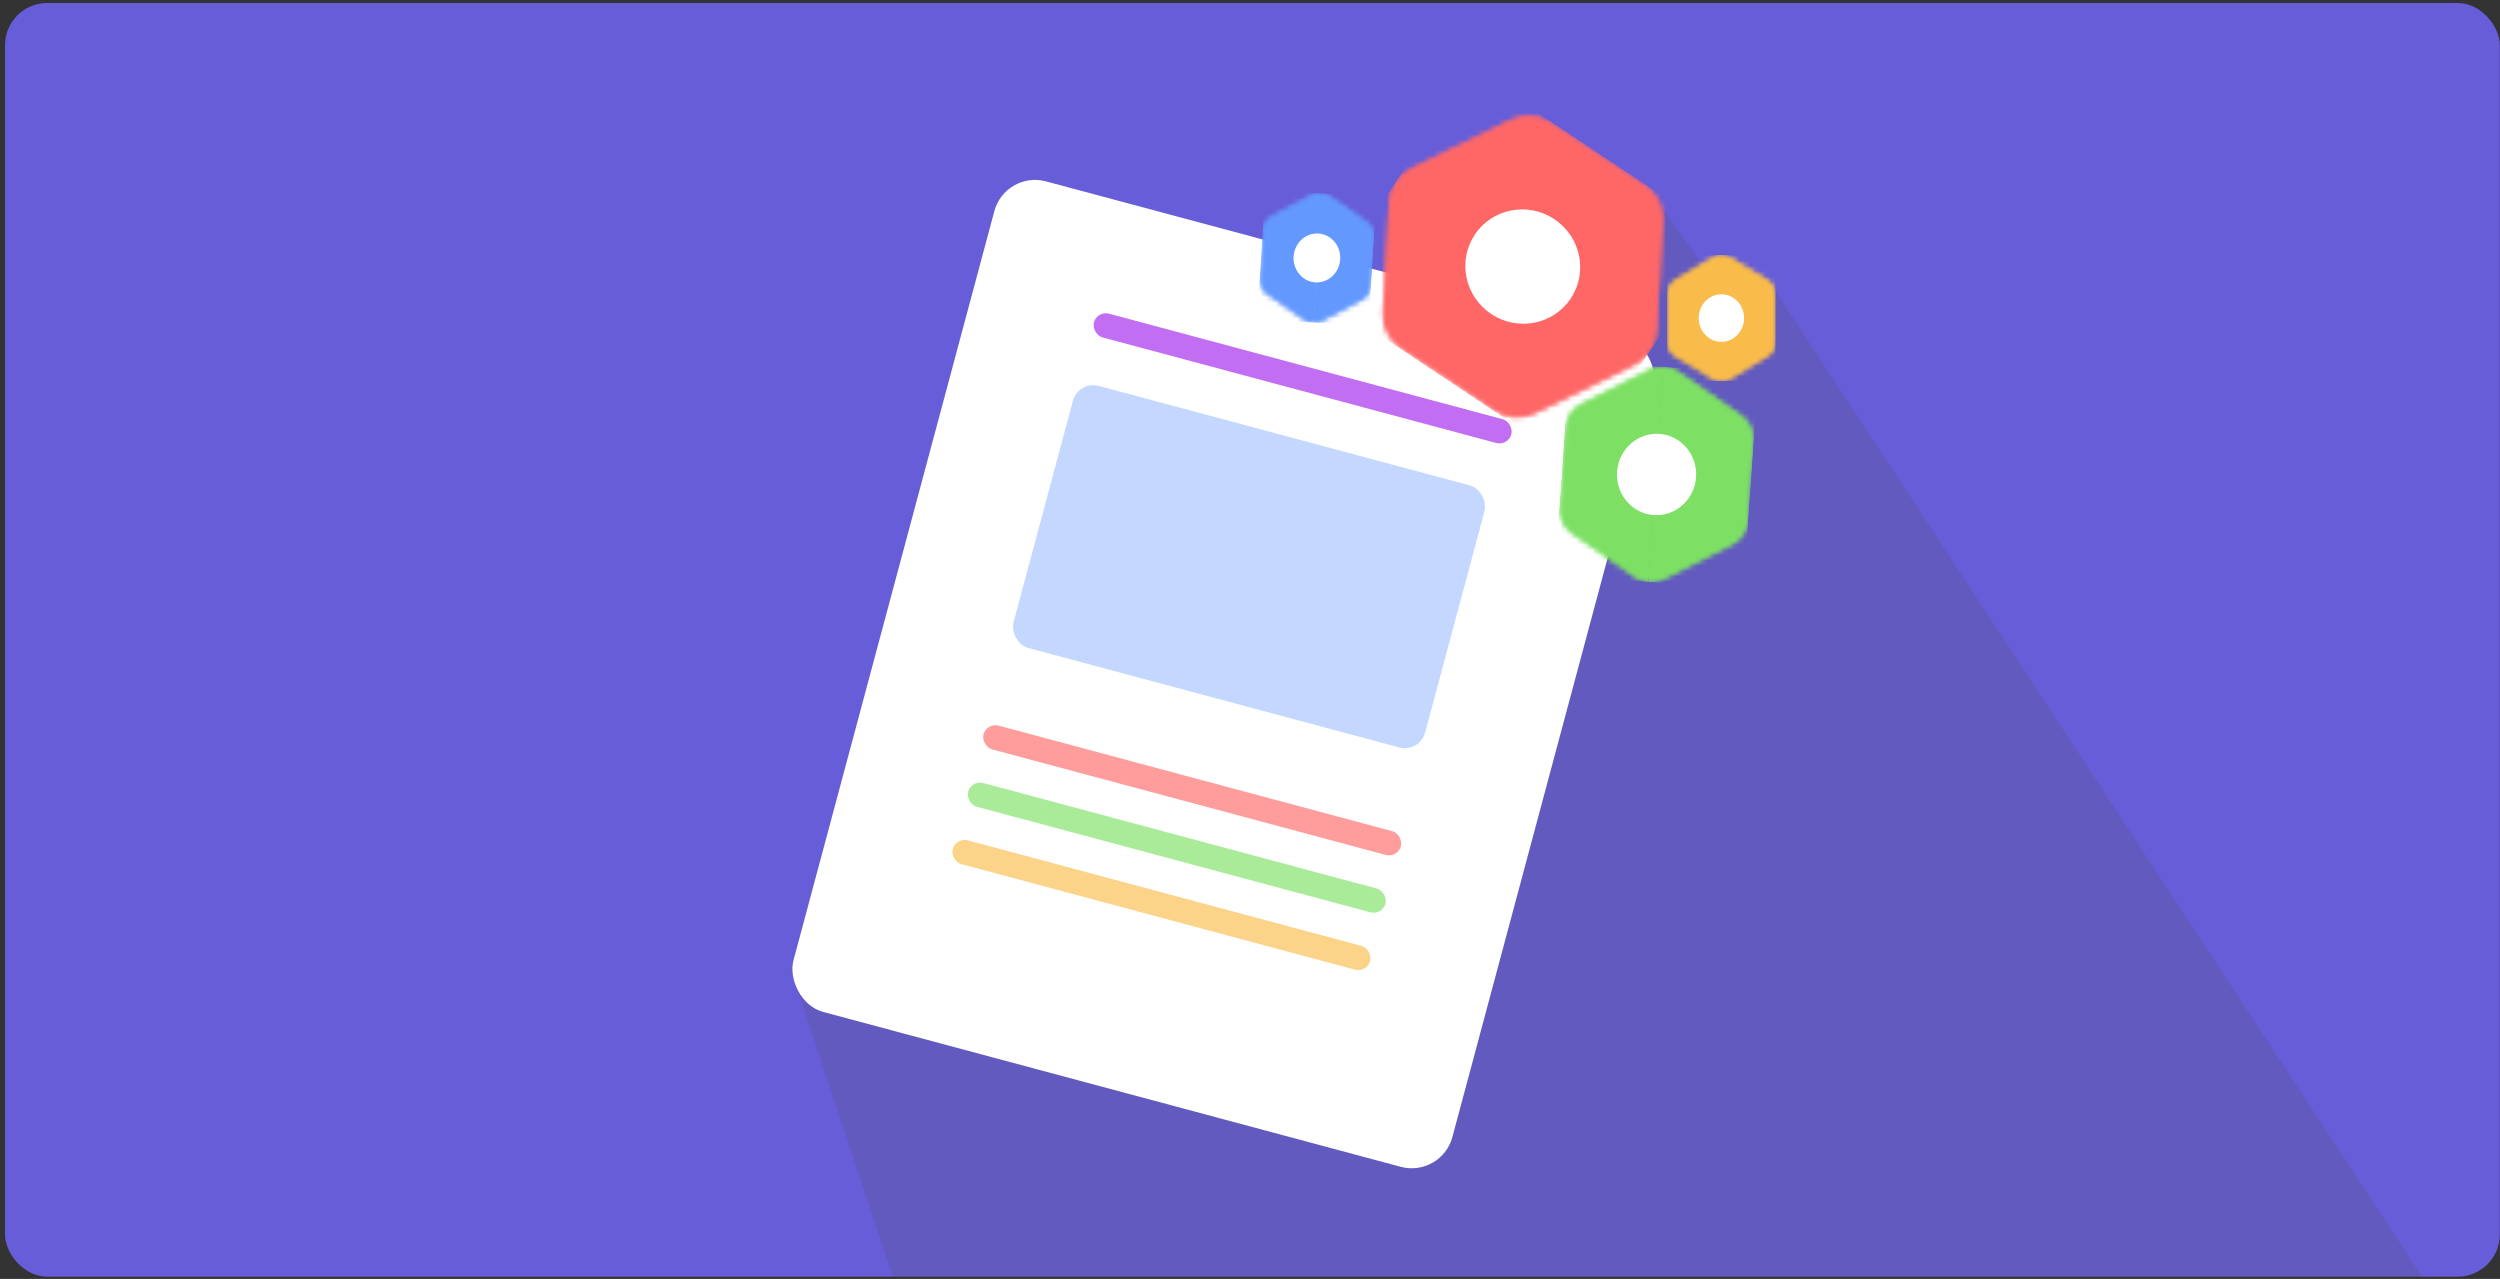 <svg width="475" height="243" viewBox="0 0 475 243" fill="none" xmlns="http://www.w3.org/2000/svg">
<rect x="0" y="0" width="475" height="243" fill="#333333" stroke="none"/>
<g clip-path="url(#clip0)">
<rect x="0.957" y="0.569" width="474" height="242" rx="8" fill="#675DD9"/>
<path opacity="0.19" d="M189.818 303.722L150.268 184.156L314.774 37.959L323.609 50.489L327.625 48.243L337.103 54.934L475.13 265.332L347.464 305.749L189.818 303.722Z" fill="#505050"/>
<rect width="129.601" height="163.37" rx="8" transform="matrix(0.966 0.259 -0.259 0.966 190.999 32.385)" fill="white"/>
<rect opacity="0.81" width="82.099" height="4.677" rx="2.339" transform="matrix(0.966 0.259 -0.259 0.966 208.454 58.995)" fill="#B34DF1"/>
<rect opacity="0.65" width="82.099" height="4.677" rx="2.339" transform="matrix(0.966 0.259 -0.259 0.966 187.47 137.264)" fill="#FF6767"/>
<rect opacity="0.65" width="82.099" height="4.677" rx="2.339" transform="matrix(0.966 0.259 -0.259 0.966 184.548 148.164)" fill="#7DE064"/>
<rect opacity="0.65" width="82.099" height="4.677" rx="2.339" transform="matrix(0.966 0.259 -0.259 0.966 181.626 159.062)" fill="#F9BC4A"/>
<rect opacity="0.38" width="80.953" height="51.554" rx="4" transform="matrix(0.966 0.259 -0.259 0.966 204.89 72.288)" fill="#6398FF"/>
<g clip-path="url(#clip1)">
<mask id="mask0" mask-type="alpha" maskUnits="userSpaceOnUse" x="262" y="22" width="54" height="58">
<path d="M291.542 78.45C289.141 79.62 286.276 79.418 284.027 77.921L266.26 66.1C264.011 64.603 262.718 62.039 262.87 59.373L264.066 38.313C264.217 35.647 265.79 33.284 268.19 32.115L287.153 22.877C289.554 21.707 292.419 21.909 294.668 23.405L312.435 35.227C314.684 36.724 315.976 39.288 315.825 41.954L314.629 63.014C314.477 65.68 312.905 68.043 310.504 69.212L291.542 78.45Z" fill="#4B5EB2"/>
</mask>
<g mask="url(#mask0)">
<path d="M319.834 70.681L289.451 50.465L309.355 20.552L339.737 40.768L319.834 70.681Z" fill="#FF6767"/>
<path d="M269.567 80.391L239.184 60.175L259.087 30.262L289.47 50.477L269.567 80.391Z" fill="#FF6767"/>
<path fill-rule="evenodd" clip-rule="evenodd" d="M259.068 30.249L289.451 50.465L295.48 41.404L310.451 34.026L303.477 29.386L309.354 20.552L278.972 0.336L259.068 30.249Z" fill="#FF6767"/>
<path fill-rule="evenodd" clip-rule="evenodd" d="M269.568 80.391L299.95 100.607L319.854 70.694L289.471 50.478L283.175 59.941L283.178 59.893L268.207 67.271L275.201 71.924L269.568 80.391Z" fill="#FF6767"/>
</g>
<path d="M280.213 44.584C283.524 39.608 290.29 38.289 295.324 41.638C300.358 44.988 301.754 51.737 298.443 56.714C295.132 61.691 288.366 63.01 283.332 59.66C278.298 56.311 276.902 49.561 280.213 44.584Z" fill="white"/>
</g>
<g clip-path="url(#clip2)">
<mask id="mask1" mask-type="alpha" maskUnits="userSpaceOnUse" x="316" y="48" width="22" height="25">
<path d="M318.337 67.553C317.42 66.996 316.855 65.965 316.855 64.85L316.855 56.039C316.855 54.923 317.42 53.892 318.337 53.335L325.582 48.929C326.5 48.371 327.63 48.371 328.547 48.929L335.792 53.335C336.709 53.892 337.274 54.923 337.274 56.039L337.274 64.849C337.274 65.965 336.709 66.996 335.792 67.553L328.547 71.959C327.63 72.517 326.5 72.517 325.582 71.959L318.337 67.553Z" fill="#4B5EB2"/>
</mask>
<g mask="url(#mask1)">
<path d="M327.153 75.502L327.153 60.434L341.46 60.434L341.46 75.502L327.153 75.502Z" fill="#F9BC4A"/>
<path d="M312.847 60.444L312.847 45.376L327.153 45.376L327.153 60.444L312.847 60.444Z" fill="#F9BC4A"/>
<path fill-rule="evenodd" clip-rule="evenodd" d="M327.153 45.367L327.153 60.434L331.487 60.434L337.235 63.893L337.235 60.434L341.46 60.434L341.46 45.367L327.153 45.367Z" fill="#F9BC4A"/>
<path fill-rule="evenodd" clip-rule="evenodd" d="M312.847 60.444L312.847 75.511L327.153 75.511L327.153 60.444L322.628 60.444L322.644 60.434L316.896 56.976L316.896 60.444L312.847 60.444Z" fill="#F9BC4A"/>
</g>
<path d="M327.065 55.914C329.445 55.914 331.375 57.938 331.375 60.434C331.375 62.931 329.445 64.954 327.065 64.954C324.685 64.954 322.755 62.931 322.755 60.434C322.755 57.938 324.685 55.914 327.065 55.914Z" fill="white"/>
</g>
<g clip-path="url(#clip3)">
<mask id="mask2" mask-type="alpha" maskUnits="userSpaceOnUse" x="239" y="36" width="22" height="26">
<path d="M240.798 55.771C239.891 55.14 239.376 54.046 239.446 52.901L240.001 43.853C240.072 42.708 240.717 41.685 241.694 41.17L249.411 37.103C250.388 36.588 251.549 36.659 252.456 37.289L259.618 42.27C260.525 42.901 261.04 43.995 260.97 45.14L260.414 54.188C260.344 55.333 259.699 56.356 258.722 56.871L251.004 60.938C250.027 61.453 248.867 61.382 247.96 60.751L240.798 55.771Z" fill="#4B5EB2"/>
</mask>
<g mask="url(#mask2)">
<path d="M249.35 64.489L250.299 49.016L264.99 49.918L264.041 65.39L249.35 64.489Z" fill="#6398FF"/>
<path d="M235.608 48.124L236.557 32.651L251.249 33.553L250.299 49.026L235.608 48.124Z" fill="#6398FF"/>
<path fill-rule="evenodd" clip-rule="evenodd" d="M251.249 33.544L250.299 49.016L254.75 49.289L260.434 53.203L260.652 49.651L264.99 49.918L265.94 34.445L251.249 33.544Z" fill="#6398FF"/>
<path fill-rule="evenodd" clip-rule="evenodd" d="M235.608 48.124L234.658 63.597L249.349 64.499L250.299 49.026L245.652 48.741L245.669 48.732L239.985 44.818L239.766 48.38L235.608 48.124Z" fill="#6398FF"/>
</g>
<path d="M250.494 44.368C252.938 44.519 254.792 46.718 254.634 49.282C254.477 51.846 252.368 53.802 249.924 53.652C247.48 53.502 245.626 51.302 245.783 48.739C245.941 46.175 248.05 44.218 250.494 44.368Z" fill="white"/>
</g>
<g clip-path="url(#clip4)">
<mask id="mask3" mask-type="alpha" maskUnits="userSpaceOnUse" x="296" y="69" width="38" height="42">
<path d="M330.785 79.056C332.315 80.12 333.176 81.947 333.044 83.852L331.997 98.891C331.864 100.795 330.758 102.486 329.095 103.327L315.962 109.969C314.299 110.81 312.332 110.673 310.802 109.61L298.715 101.213C297.185 100.149 296.323 98.322 296.456 96.417L297.503 81.378C297.635 79.474 298.741 77.782 300.404 76.942L313.538 70.299C315.201 69.459 317.168 69.596 318.698 70.659L330.785 79.056Z" fill="#4B5EB2"/>
</mask>
<g mask="url(#mask3)">
<path d="M316.385 64.421L314.594 90.14L289.694 88.407L291.484 62.688L316.385 64.421Z" fill="#7DE064"/>
<path d="M339.496 91.858L337.706 117.577L312.805 115.844L314.595 90.124L339.496 91.858Z" fill="#7DE064"/>
<path fill-rule="evenodd" clip-rule="evenodd" d="M312.804 115.86L314.594 90.14L307.051 89.615L297.458 83.015L297.047 88.919L289.693 88.407L287.903 114.127L312.804 115.86Z" fill="#7DE064"/>
<path fill-rule="evenodd" clip-rule="evenodd" d="M339.496 91.857L341.287 66.137L316.386 64.404L314.595 90.124L322.472 90.672L322.442 90.687L332.036 97.287L332.448 91.366L339.496 91.857Z" fill="#7DE064"/>
</g>
<path d="M314.211 97.867C310.068 97.579 306.95 93.891 307.247 89.629C307.543 85.368 311.142 82.147 315.285 82.436C319.428 82.724 322.546 86.412 322.249 90.674C321.952 94.935 318.354 98.156 314.211 97.867Z" fill="white"/>
</g>
<g clip-path="url(#clip5)">
<mask id="mask4" mask-type="alpha" maskUnits="userSpaceOnUse" x="262" y="22" width="54" height="58">
<path d="M291.542 78.45C289.141 79.62 286.276 79.418 284.027 77.921L266.26 66.1C264.011 64.603 262.718 62.039 262.87 59.373L264.066 38.313C264.217 35.647 265.79 33.284 268.19 32.115L287.153 22.877C289.554 21.707 292.419 21.909 294.668 23.405L312.435 35.227C314.684 36.724 315.976 39.288 315.825 41.954L314.629 63.014C314.477 65.68 312.905 68.043 310.504 69.212L291.542 78.45Z" fill="#4B5EB2"/>
</mask>
<g mask="url(#mask4)">
<path d="M319.834 70.681L289.451 50.465L309.355 20.552L339.737 40.768L319.834 70.681Z" fill="#FF6767"/>
<path d="M269.567 80.391L239.184 60.175L259.087 30.262L289.47 50.477L269.567 80.391Z" fill="#FF6767"/>
<path fill-rule="evenodd" clip-rule="evenodd" d="M259.068 30.249L289.451 50.465L295.48 41.404L310.451 34.026L303.477 29.386L309.354 20.552L278.972 0.336L259.068 30.249Z" fill="#FF6767"/>
<path fill-rule="evenodd" clip-rule="evenodd" d="M269.568 80.391L299.95 100.607L319.854 70.694L289.471 50.478L283.175 59.941L283.178 59.893L268.207 67.271L275.201 71.924L269.568 80.391Z" fill="#FF6767"/>
</g>
<path d="M280.213 44.584C283.524 39.608 290.29 38.289 295.324 41.638C300.358 44.988 301.754 51.737 298.443 56.714C295.132 61.691 288.366 63.01 283.332 59.66C278.298 56.311 276.902 49.561 280.213 44.584Z" fill="white"/>
</g>
<g clip-path="url(#clip6)">
<mask id="mask5" mask-type="alpha" maskUnits="userSpaceOnUse" x="316" y="48" width="22" height="25">
<path d="M318.337 67.553C317.42 66.996 316.855 65.965 316.855 64.85L316.855 56.039C316.855 54.923 317.42 53.892 318.337 53.335L325.582 48.929C326.5 48.371 327.63 48.371 328.547 48.929L335.792 53.335C336.709 53.892 337.274 54.923 337.274 56.039L337.274 64.849C337.274 65.965 336.709 66.996 335.792 67.553L328.547 71.959C327.63 72.517 326.5 72.517 325.582 71.959L318.337 67.553Z" fill="#4B5EB2"/>
</mask>
<g mask="url(#mask5)">
<path d="M327.153 75.502L327.153 60.434L341.46 60.434L341.46 75.502L327.153 75.502Z" fill="#F9BC4A"/>
<path d="M312.847 60.444L312.847 45.376L327.154 45.376L327.154 60.444L312.847 60.444Z" fill="#F9BC4A"/>
<path fill-rule="evenodd" clip-rule="evenodd" d="M327.153 45.367L327.153 60.434L331.487 60.434L337.235 63.893L337.235 60.434L341.46 60.434L341.46 45.367L327.153 45.367Z" fill="#F9BC4A"/>
<path fill-rule="evenodd" clip-rule="evenodd" d="M312.847 60.444L312.847 75.511L327.154 75.511L327.154 60.444L322.628 60.444L322.644 60.434L316.897 56.976L316.897 60.444L312.847 60.444Z" fill="#F9BC4A"/>
</g>
<path d="M327.065 55.914C329.445 55.914 331.375 57.938 331.375 60.434C331.375 62.931 329.445 64.954 327.065 64.954C324.685 64.954 322.755 62.931 322.755 60.434C322.755 57.938 324.685 55.914 327.065 55.914Z" fill="white"/>
</g>
<g clip-path="url(#clip7)">
<mask id="mask6" mask-type="alpha" maskUnits="userSpaceOnUse" x="239" y="36" width="22" height="26">
<path d="M240.798 55.771C239.891 55.14 239.376 54.046 239.446 52.901L240.001 43.853C240.072 42.708 240.717 41.685 241.694 41.17L249.411 37.103C250.388 36.588 251.549 36.659 252.456 37.289L259.618 42.27C260.525 42.901 261.04 43.995 260.97 45.14L260.414 54.188C260.344 55.333 259.699 56.356 258.722 56.871L251.004 60.938C250.027 61.453 248.867 61.382 247.96 60.751L240.798 55.771Z" fill="#4B5EB2"/>
</mask>
<g mask="url(#mask6)">
<path d="M249.35 64.489L250.299 49.016L264.99 49.918L264.041 65.39L249.35 64.489Z" fill="#6398FF"/>
<path d="M235.608 48.124L236.558 32.651L251.249 33.553L250.299 49.026L235.608 48.124Z" fill="#6398FF"/>
<path fill-rule="evenodd" clip-rule="evenodd" d="M251.249 33.544L250.299 49.016L254.75 49.289L260.434 53.203L260.652 49.651L264.991 49.918L265.94 34.445L251.249 33.544Z" fill="#6398FF"/>
<path fill-rule="evenodd" clip-rule="evenodd" d="M235.608 48.124L234.658 63.597L249.349 64.499L250.299 49.026L245.652 48.741L245.669 48.732L239.985 44.818L239.766 48.38L235.608 48.124Z" fill="#6398FF"/>
</g>
<path d="M250.494 44.368C252.938 44.519 254.792 46.718 254.634 49.282C254.477 51.846 252.368 53.802 249.924 53.652C247.48 53.502 245.626 51.302 245.783 48.739C245.941 46.175 248.05 44.218 250.494 44.368Z" fill="white"/>
</g>
<g clip-path="url(#clip8)">
<mask id="mask7" mask-type="alpha" maskUnits="userSpaceOnUse" x="296" y="69" width="38" height="42">
<path d="M330.785 79.056C332.315 80.12 333.176 81.947 333.044 83.852L331.997 98.891C331.864 100.795 330.758 102.486 329.096 103.327L315.962 109.969C314.299 110.81 312.332 110.673 310.802 109.61L298.715 101.213C297.185 100.149 296.324 98.322 296.456 96.417L297.503 81.378C297.636 79.474 298.742 77.782 300.404 76.942L313.538 70.299C315.201 69.459 317.168 69.596 318.698 70.659L330.785 79.056Z" fill="#4B5EB2"/>
</mask>
<g mask="url(#mask7)">
<path d="M316.385 64.421L314.595 90.14L289.694 88.407L291.484 62.688L316.385 64.421Z" fill="#7DE064"/>
<path d="M339.496 91.858L337.706 117.577L312.805 115.844L314.595 90.124L339.496 91.858Z" fill="#7DE064"/>
<path fill-rule="evenodd" clip-rule="evenodd" d="M312.804 115.86L314.595 90.14L307.051 89.615L297.458 83.015L297.047 88.919L289.694 88.407L287.903 114.127L312.804 115.86Z" fill="#7DE064"/>
<path fill-rule="evenodd" clip-rule="evenodd" d="M339.496 91.857L341.287 66.137L316.386 64.404L314.595 90.124L322.472 90.672L322.443 90.687L332.036 97.287L332.448 91.366L339.496 91.857Z" fill="#7DE064"/>
</g>
<path d="M314.211 97.867C310.068 97.579 306.95 93.891 307.247 89.629C307.544 85.368 311.142 82.147 315.285 82.436C319.428 82.724 322.546 86.412 322.249 90.674C321.953 94.935 318.354 98.156 314.211 97.867Z" fill="white"/>
</g>
</g>
<defs>
<clipPath id="clip0">
<rect x="0.957" y="0.569" width="474" height="242" rx="8" fill="white"/>
</clipPath>
<clipPath id="clip1">
<rect width="58.035" height="51.819" fill="white" transform="translate(299.135 88.293) rotate(-146.361)"/>
</clipPath>
<clipPath id="clip2">
<rect width="23.961" height="20.633" fill="white" transform="translate(316.749 72.415) rotate(-90)"/>
</clipPath>
<clipPath id="clip3">
<rect width="24.652" height="21.228" fill="white" transform="translate(238.86 60.663) rotate(-86.488)"/>
</clipPath>
<clipPath id="clip4">
<rect width="41" height="36" fill="white" transform="translate(334.127 70.951) rotate(93.982)"/>
</clipPath>
<clipPath id="clip5">
<rect width="58.035" height="51.819" fill="white" transform="translate(299.135 88.293) rotate(-146.361)"/>
</clipPath>
<clipPath id="clip6">
<rect width="23.961" height="20.633" fill="white" transform="translate(316.749 72.415) rotate(-90)"/>
</clipPath>
<clipPath id="clip7">
<rect width="24.652" height="21.228" fill="white" transform="translate(238.86 60.663) rotate(-86.488)"/>
</clipPath>
<clipPath id="clip8">
<rect width="41" height="36" fill="white" transform="translate(334.127 70.951) rotate(93.982)"/>
</clipPath>
</defs>
</svg>
